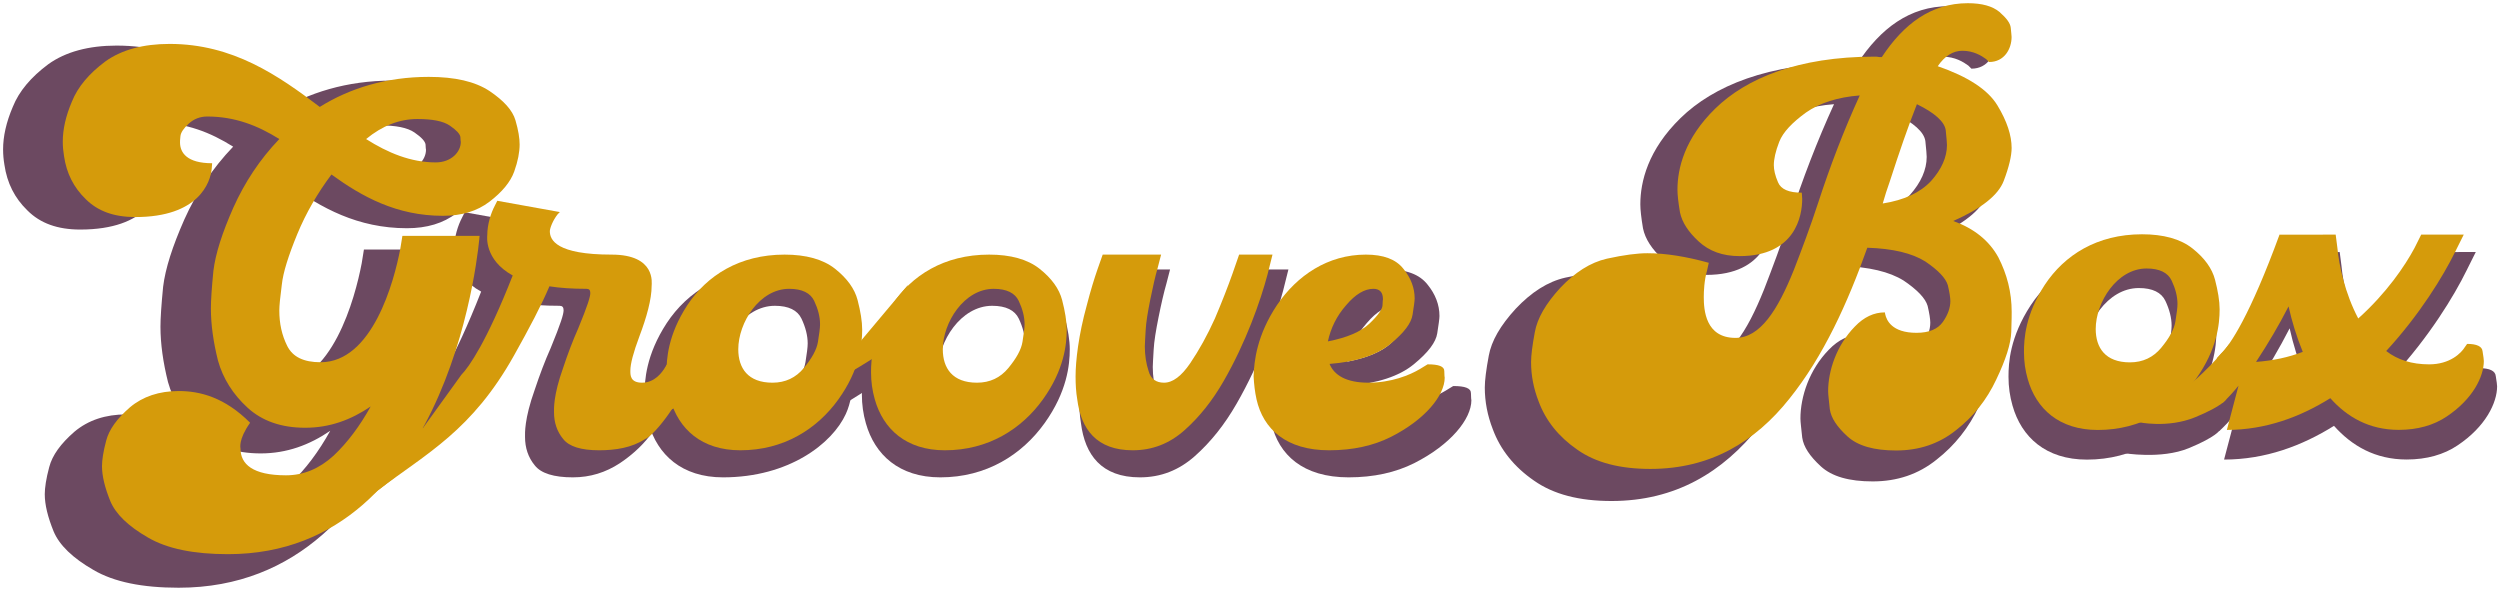 <svg width="767" height="181" viewBox="0 0 767 181" fill="none" xmlns="http://www.w3.org/2000/svg">
<g clip-path="url(#clip0_17_23)">
<path d="M258.5 117.5C264.493 110.291 274.5 98.5 274.5 98.5V113.5C274.5 113.5 268.5 118.5 255.5 126C253.2 127.327 249 128 249 128C249 128 254.965 121.752 258.5 117.5Z" fill="#6C4961"/>
<path d="M1.357 50.571C1.085 48.939 0.949 47.443 0.949 45.811C0.949 41.867 1.901 37.515 3.941 32.755C5.845 27.995 9.517 23.643 14.822 19.699C20.125 15.891 27.198 13.987 35.766 13.987C56.438 13.987 71.261 24.323 84.725 34.523C94.517 28.403 106.485 24.731 120.221 24.731C128.789 24.731 135.317 26.227 140.077 29.355C144.701 32.483 147.557 35.611 148.509 38.875C149.461 42.139 149.869 44.723 149.869 46.763C149.869 49.211 149.325 52.203 148.101 55.603C146.877 59.003 144.157 62.267 140.077 65.395C135.997 68.523 130.965 70.019 124.845 70.019C109.749 70.019 98.462 63.763 88.534 56.555C84.046 62.539 80.237 69.067 77.382 76.003C74.525 82.939 72.757 88.515 72.35 92.459C71.805 96.539 71.534 99.395 71.534 100.891C71.534 105.107 72.35 108.915 74.118 112.451C75.885 115.987 79.421 117.755 84.998 117.755C101.861 117.755 108.933 91.507 110.973 80.763L111.653 76.547H136.813C136.813 77.091 128.653 180.315 54.806 180.315C43.654 180.315 34.95 178.547 28.694 174.875C22.302 171.203 18.221 167.259 16.453 163.043C14.685 158.691 13.733 154.883 13.733 151.619C13.733 149.715 14.142 146.859 15.094 143.323C16.046 139.651 18.63 136.115 22.846 132.443C27.061 128.907 32.365 127.139 38.758 127.139C45.694 127.139 53.718 129.179 62.014 137.475C58.069 143.051 58.886 145.771 58.886 145.907C58.886 150.939 62.83 154.611 73.71 154.611C79.421 154.611 84.59 152.435 89.213 148.219C93.701 144.003 97.781 138.563 101.317 132.171C94.925 136.523 87.99 139.107 79.966 139.107C72.213 139.107 65.957 136.931 61.197 132.579C56.438 128.227 53.173 123.059 51.541 117.211C50.045 111.227 49.23 105.515 49.23 100.211C49.23 97.627 49.502 93.547 50.045 87.971C50.725 82.395 52.901 75.595 56.574 67.299C60.245 59.139 65.141 51.659 71.534 44.995C64.597 40.643 57.117 37.651 48.005 37.651C45.694 37.651 43.654 38.467 42.022 39.963C40.389 41.459 39.438 42.819 39.301 44.043C39.166 45.131 39.166 45.811 39.166 46.083C39.166 49.483 41.477 52.883 49.638 52.883L49.502 54.651C49.093 59.139 45.285 70.427 24.613 70.427C17.677 70.427 12.373 68.523 8.429 64.579C4.485 60.771 2.173 56.147 1.357 50.571ZM116.549 38.467C110.701 38.467 105.125 40.643 99.822 44.995C106.893 49.483 114.373 52.611 122.533 52.611C127.565 52.611 130.693 49.211 130.693 45.947C130.693 45.811 130.557 45.267 130.557 44.315C130.421 43.363 129.333 42.139 127.157 40.643C124.981 39.147 121.445 38.467 116.549 38.467Z" fill="#6C4961"/>
<path d="M122.5 137.475L129.663 123.059L130.887 121.835C133.335 119.387 139.183 110.955 147.615 89.467C138.231 84.299 139.319 76.547 139.319 76.411C139.319 72.739 140.543 69.067 141.767 66.755L142.583 65.123L162.983 68.795L162.303 69.475C160.671 71.515 159.719 74.099 159.719 75.051C159.719 77.907 161.895 82.667 179.847 82.667C194.399 82.667 192.903 92.051 192.903 92.867C192.903 97.219 191.271 103.067 188.959 109.187C186.919 114.627 185.967 118.299 185.967 120.475C185.967 121.835 185.831 124.419 189.775 124.419C193.855 124.419 196.303 121.155 197.391 119.251L197.935 118.435C201.607 118.435 203.511 119.251 203.647 120.747C203.647 122.243 203.783 123.059 203.783 123.195C203.783 128.635 198.751 136.387 190.183 142.099C185.831 144.955 181.071 146.451 175.767 146.451C169.919 146.451 165.975 145.227 164.071 142.779C162.031 140.331 161.079 137.339 161.079 134.075C161.079 132.987 160.807 128.635 164.071 119.523C165.567 115.035 167.199 110.683 168.967 106.739C172.095 99.123 172.911 96.403 172.911 95.179C172.911 94.227 172.503 93.819 171.687 93.819C167.063 93.819 162.983 93.547 159.583 93.003C156.999 99.123 153.055 106.603 148.023 115.579C142.855 124.555 128.348 131.627 122.5 137.475Z" fill="#6C4961"/>
<path d="M198.976 129.859C198.16 127.003 197.752 124.147 197.752 121.019C197.752 116.803 198.16 108.915 204.552 99.123C210.944 89.467 221.552 82.667 236.24 82.667C243.176 82.667 248.752 84.163 252.696 87.291C256.64 90.419 259.088 93.819 260.04 97.491C260.992 101.163 261.536 104.427 261.536 107.147C261.536 111.907 262.57 120.279 259.5 127C255.383 136.013 242.119 146.451 221.824 146.451C209.176 146.451 201.696 139.515 198.976 129.859ZM221.144 113.539C221.144 119.659 224.272 124.419 232.296 124.419C236.512 124.419 239.912 122.787 242.496 119.659C245.08 116.531 246.712 113.675 247.12 111.091C247.528 108.507 247.8 106.603 247.8 105.379C247.8 102.931 247.12 100.347 245.896 97.763C244.672 95.179 241.952 93.819 237.736 93.819C228.08 93.819 221.144 104.835 221.144 113.539Z" fill="#6C4961"/>
<path d="M265.648 129.859C264.832 127.003 264.424 124.147 264.424 121.019C264.424 116.803 264.832 108.915 271.224 99.123C277.616 89.467 288.224 82.667 302.912 82.667C309.848 82.667 315.424 84.163 319.368 87.291C323.312 90.419 325.76 93.819 326.712 97.491C327.664 101.163 328.208 104.427 328.208 107.147C328.208 111.907 327.392 120.203 320.456 129.859C313.52 139.515 302.64 146.451 288.496 146.451C275.848 146.451 268.368 139.515 265.648 129.859ZM287.816 113.539C287.816 119.659 290.944 124.419 298.968 124.419C303.184 124.419 306.584 122.787 309.168 119.659C311.752 116.531 313.384 113.675 313.792 111.091C314.2 108.507 314.472 106.603 314.472 105.379C314.472 102.931 313.792 100.347 312.568 97.763C311.344 95.179 308.624 93.819 304.408 93.819C294.752 93.819 287.816 104.835 287.816 113.539Z" fill="#6C4961"/>
<path d="M331.64 129.859C331.232 127.411 331.096 124.963 331.096 122.379C331.096 117.347 332.048 108.915 334.768 99.123C335.992 94.363 337.216 90.419 338.304 87.291L339.936 82.667H358.976L357.888 86.883C357.072 89.739 356.256 93.275 355.44 97.355C354.624 101.435 354.08 104.699 353.944 107.283C353.808 109.867 353.672 111.635 353.672 112.587C353.672 115.443 354.08 118.163 354.896 120.611C355.576 123.195 357.344 124.419 359.928 124.419C362.784 124.419 365.64 122.243 368.496 118.027C371.352 113.811 374.072 108.915 376.52 103.475C378.832 98.035 380.736 93.139 382.232 88.923L384.408 82.667H395.288L393.656 89.195C391.344 97.899 386.584 111.363 379.376 123.875C375.704 130.267 371.488 135.571 366.592 139.923C361.696 144.275 356.12 146.451 349.728 146.451C337.896 146.451 332.864 139.515 331.64 129.859Z" fill="#6C4961"/>
<path d="M390.084 129.859C389.54 127.411 389.268 124.963 389.132 122.379C389.268 117.347 390.22 108.915 396.748 99.123C403.276 89.467 413.34 82.667 425.716 82.667C431.428 82.667 435.508 84.163 437.956 87.291C440.404 90.283 441.628 93.547 441.628 96.947C441.628 97.763 441.356 99.667 440.948 102.251C440.54 104.971 438.228 108.099 433.74 111.771C429.252 115.443 422.588 117.619 413.884 118.299C415.38 121.971 419.324 124.419 426.532 124.419C434.012 124.419 439.996 121.971 443.396 119.931L445.844 118.435C449.516 118.435 451.284 119.115 451.284 120.611C451.284 122.107 451.42 122.787 451.42 122.787C451.42 128.499 445.164 136.387 433.876 142.099C428.164 144.955 421.5 146.451 413.748 146.451C399.74 146.451 392.26 139.515 390.084 129.859ZM413.34 110.955C419.596 109.731 424.084 107.827 426.94 105.107C429.796 102.387 431.156 100.347 431.156 99.123C431.156 97.899 431.292 97.355 431.292 97.219C431.292 94.907 430.204 93.819 428.164 93.819C425.308 93.819 422.316 95.587 419.324 99.123C416.196 102.659 414.292 106.603 413.34 110.955Z" fill="#6C4961"/>
<path d="M19.645 47.906C19.389 46.37 19.261 44.962 19.261 43.426C19.261 39.714 20.157 35.618 22.077 31.138C23.869 26.658 27.325 22.562 32.317 18.85C37.309 15.266 43.965 13.474 52.029 13.474C71.485 13.474 85.437 23.202 98.109 32.802C107.325 27.042 118.589 23.586 131.517 23.586C139.581 23.586 145.725 24.994 150.205 27.938C154.557 30.882 157.245 33.826 158.141 36.898C159.037 39.97 159.421 42.402 159.421 44.322C159.421 46.626 158.909 49.442 157.757 52.642C156.605 55.842 154.045 58.914 150.205 61.858C146.365 64.802 141.629 66.21 135.869 66.21C121.661 66.21 111.037 60.322 101.693 53.538C97.469 59.17 93.885 65.314 91.197 71.842C88.509 78.37 86.845 83.618 86.461 87.33C85.949 91.17 85.693 93.858 85.693 95.266C85.693 99.234 86.461 102.818 88.125 106.146C89.789 109.474 93.117 111.138 98.365 111.138C114.237 111.138 120.893 86.434 122.813 76.322L123.453 72.354H147.133C147.133 72.866 139.453 170.018 69.949 170.018C59.453 170.018 51.261 168.354 45.373 164.898C39.357 161.442 35.517 157.73 33.853 153.762C32.189 149.666 31.293 146.082 31.293 143.01C31.293 141.218 31.677 138.53 32.573 135.202C33.469 131.746 35.901 128.418 39.869 124.962C43.837 121.634 48.829 119.97 54.845 119.97C61.373 119.97 68.925 121.89 76.733 129.698C73.021 134.946 73.789 137.506 73.789 137.634C73.789 142.37 77.501 145.826 87.741 145.826C93.117 145.826 97.981 143.778 102.333 139.81C106.557 135.842 110.397 130.722 113.725 124.706C107.709 128.802 101.181 131.234 93.629 131.234C86.333 131.234 80.445 129.186 75.965 125.09C71.485 120.994 68.413 116.13 66.877 110.626C65.469 104.994 64.701 99.618 64.701 94.626C64.701 92.194 64.957 88.354 65.469 83.106C66.109 77.858 68.157 71.458 71.613 63.65C75.069 55.97 79.677 48.93 85.693 42.658C79.165 38.562 72.125 35.746 63.549 35.746C61.373 35.746 59.453 36.514 57.917 37.922C56.381 39.33 55.485 40.61 55.357 41.762C55.229 42.786 55.229 43.426 55.229 43.682C55.229 46.882 57.405 50.082 65.085 50.082L64.957 51.746C64.573 55.97 60.989 66.594 41.533 66.594C35.005 66.594 30.013 64.802 26.301 61.09C22.589 57.506 20.413 53.154 19.645 47.906ZM128.061 36.514C122.557 36.514 117.309 38.562 112.317 42.658C118.973 46.882 126.013 49.826 133.693 49.826C138.429 49.826 141.373 46.626 141.373 43.554C141.373 43.426 141.245 42.914 141.245 42.018C141.117 41.122 140.093 39.97 138.045 38.562C135.997 37.154 132.669 36.514 128.061 36.514Z" fill="#D59B0B"/>
<path d="M116 150.379L124.535 139.81L129.663 131.458L141.555 114.978C143.859 112.674 149.363 104.738 157.299 84.514C148.467 79.65 149.491 72.354 149.491 72.226C149.491 68.77 150.643 65.314 151.795 63.138L152.563 61.602L171.763 65.058L171.123 65.698C169.587 67.618 168.691 70.05 168.691 70.946C168.691 73.634 170.739 78.114 187.635 78.114C201.331 78.114 199.923 86.946 199.923 87.714C199.923 91.81 198.387 97.314 196.211 103.074C194.291 108.194 193.395 111.65 193.395 113.698C193.395 114.978 193.267 117.41 196.979 117.41C200.819 117.41 203.123 114.338 204.147 112.546L204.659 111.778C208.115 111.778 209.907 112.546 210.035 113.954C210.035 115.362 210.163 116.13 210.163 116.258C210.163 121.378 201 133.5 197.935 134.69C193.839 137.378 188.787 138.146 183.795 138.146C178.291 138.146 174.579 136.994 172.787 134.69C170.867 132.386 169.971 129.57 169.971 126.498C169.971 125.474 169.715 121.378 172.787 112.802C174.195 108.578 175.731 104.482 177.395 100.77C180.339 93.602 181.107 91.042 181.107 89.89C181.107 88.994 180.723 88.61 179.955 88.61C175.603 88.61 171.763 88.354 168.563 87.842C166.131 93.602 162.419 100.642 157.683 109.09C144.743 132.171 131 139 116 150.379Z" fill="#D59B0B"/>
<path d="M205.639 122.53C204.871 119.842 204.487 117.154 204.487 114.21C204.487 110.242 204.871 102.818 210.887 93.602C216.903 84.514 226.887 78.114 240.711 78.114C247.239 78.114 252.487 79.522 256.199 82.466C259.911 85.41 262.215 88.61 263.111 92.066C264.007 95.522 264.519 98.594 264.519 101.154C264.519 105.634 263.751 113.442 257.223 122.53C250.695 131.618 240.455 138.146 227.143 138.146C215.239 138.146 208.199 131.618 205.639 122.53ZM226.503 107.17C226.503 112.93 229.447 117.41 236.999 117.41C240.967 117.41 244.167 115.874 246.599 112.93C249.031 109.986 250.567 107.298 250.951 104.866C251.335 102.434 251.591 100.642 251.591 99.49C251.591 97.186 250.951 94.754 249.799 92.322C248.647 89.89 246.087 88.61 242.119 88.61C233.031 88.61 226.503 98.978 226.503 107.17Z" fill="#D59B0B"/>
<path d="M268.389 122.53C267.621 119.842 267.237 117.154 267.237 114.21C267.237 110.242 267.621 102.818 273.637 93.602C279.653 84.514 289.637 78.114 303.461 78.114C309.989 78.114 315.237 79.522 318.949 82.466C322.661 85.41 324.965 88.61 325.861 92.066C326.757 95.522 327.269 98.594 327.269 101.154C327.269 105.634 326.501 113.442 319.973 122.53C313.445 131.618 303.205 138.146 289.893 138.146C277.989 138.146 270.949 131.618 268.389 122.53ZM289.253 107.17C289.253 112.93 292.197 117.41 299.749 117.41C303.717 117.41 306.917 115.874 309.349 112.93C311.781 109.986 313.317 107.298 313.701 104.866C314.085 102.434 314.341 100.642 314.341 99.49C314.341 97.186 313.701 94.754 312.549 92.322C311.397 89.89 308.837 88.61 304.869 88.61C295.781 88.61 289.253 98.978 289.253 107.17Z" fill="#D59B0B"/>
<path d="M330.499 122.53C330.115 120.226 329.987 117.922 329.987 115.49C329.987 110.754 330.883 102.818 333.443 93.602C334.595 89.122 335.747 85.41 336.771 82.466L338.307 78.114H356.227L355.203 82.082C354.435 84.77 353.667 88.098 352.899 91.938C352.131 95.778 351.619 98.85 351.491 101.282C351.363 103.714 351.235 105.378 351.235 106.274C351.235 108.962 351.619 111.522 352.387 113.826C353.027 116.258 354.691 117.41 357.123 117.41C359.811 117.41 362.499 115.362 365.187 111.394C367.875 107.426 370.435 102.818 372.739 97.698C374.915 92.578 376.707 87.97 378.115 84.002L380.163 78.114H390.403L388.867 84.258C386.691 92.45 382.211 105.122 375.427 116.898C371.971 122.914 368.003 127.906 363.395 132.002C358.787 136.098 353.539 138.146 347.523 138.146C336.387 138.146 331.651 131.618 330.499 122.53Z" fill="#D59B0B"/>
<path d="M385.505 122.53C384.993 120.226 384.737 117.922 384.609 115.49C384.737 110.754 385.633 102.818 391.777 93.602C397.921 84.514 407.393 78.114 419.041 78.114C424.417 78.114 428.257 79.522 430.561 82.466C432.865 85.282 434.017 88.354 434.017 91.554C434.017 92.322 433.761 94.114 433.377 96.546C432.993 99.106 430.817 102.05 426.593 105.506C422.369 108.962 416.097 111.01 407.905 111.65C409.313 115.106 413.025 117.41 419.809 117.41C426.849 117.41 432.481 115.106 435.681 113.186L437.985 111.778C441.441 111.778 443.105 112.418 443.105 113.826C443.105 115.234 443.233 115.874 443.233 115.874C443.233 121.25 437.345 128.674 426.721 134.05C421.345 136.738 415.073 138.146 407.777 138.146C394.593 138.146 387.553 131.618 385.505 122.53ZM407.393 104.738C413.281 103.586 417.505 101.794 420.193 99.234C422.881 96.674 424.161 94.754 424.161 93.602C424.161 92.45 424.289 91.938 424.289 91.81C424.289 89.634 423.265 88.61 421.345 88.61C418.657 88.61 415.841 90.274 413.025 93.602C410.081 96.93 408.289 100.642 407.393 104.738Z" fill="#D59B0B"/>
<path d="M457.99 131.689C456.356 127.474 455.539 123.258 455.537 118.906C455.537 116.73 455.943 113.466 456.758 109.114C457.572 104.625 460.291 99.864 465.049 94.695C469.807 89.661 474.838 86.395 480.278 85.17C485.853 83.944 490.205 83.398 493.469 83.397C499.453 83.395 506.118 84.481 513.462 86.518L512.919 88.966C511.968 92.231 511.833 95.903 511.834 97.671C511.836 101.887 512.383 110.999 522.175 110.995C530.199 110.992 535.908 102.014 541.207 88.821C543.789 82.156 546.506 74.947 549.088 67.058C553.027 54.953 557.511 43.255 562.676 31.965C555.468 32.512 549.62 34.418 545.133 37.547C540.647 40.813 537.656 43.942 536.433 47.07C535.21 50.199 534.667 52.783 534.667 54.687C534.668 56.183 535.076 58.087 536.029 60.262C536.982 62.574 539.566 63.661 543.782 63.66L543.919 65.7C543.921 71.14 541.75 84.332 523.526 84.339C517.95 84.341 513.597 82.71 510.196 79.583C506.795 76.457 504.754 73.329 504.073 70.065C503.528 66.802 503.255 64.354 503.254 62.722C503.252 55.786 505.56 45.993 515.621 36.197C525.682 26.402 542.543 19.324 567.431 19.316C567.975 19.316 568.519 19.315 569.063 19.451L569.879 19.451C576.948 8.704 585.921 1.901 597.889 1.897C602.513 1.896 605.914 2.846 608.226 4.75C610.539 6.789 611.764 8.42 611.9 9.916C612.037 11.412 612.173 12.5 612.173 12.908C612.174 16.716 609.864 21.069 604.832 21.071L603.88 20.119C602.383 19.032 599.799 17.401 596.127 17.402C593.135 17.403 590.415 19.036 588.104 22.437C597.897 25.833 604.427 30.047 607.557 35.214C610.686 40.381 612.184 45.004 612.185 49.084C612.186 51.532 611.372 55.205 609.605 59.829C607.839 64.454 602.4 68.808 593.154 72.891C599.954 75.337 604.852 79.279 607.846 84.718C610.704 90.293 612.202 96.14 612.204 102.532C612.204 103.076 612.205 105.252 612.07 109.06C611.935 112.868 610.305 118.037 607.179 124.566C604.054 131.231 599.703 136.673 594.129 141.027C588.555 145.516 582.027 147.695 574.547 147.697C567.339 147.7 562.035 146.206 558.634 143.079C555.233 139.952 553.328 137.097 552.919 134.241C552.646 131.521 552.373 129.481 552.373 128.393C552.37 121.729 555.087 113.432 561.069 107.31C564.06 104.181 567.324 102.684 570.86 102.683L570.996 103.362C571.405 105.13 573.038 109.346 581.198 109.343C585.278 109.342 588.134 108.117 589.765 105.804C591.396 103.491 592.211 101.179 592.211 99.003C592.21 97.915 591.938 96.147 591.393 93.835C590.712 91.524 588.263 88.941 584.046 86.086C579.693 83.368 573.437 81.874 565.141 81.605C558.755 99.559 550.873 116.969 539.725 130.845C528.578 144.857 514.029 153.702 494.445 153.709C484.517 153.712 476.629 151.675 470.643 147.461C464.522 143.247 460.304 137.944 457.99 131.689ZM570.168 67.187C577.103 66.096 582.406 63.647 585.941 59.837C589.34 56.028 591.106 52.084 591.105 48.14C591.105 47.46 590.968 45.828 590.695 43.244C590.286 40.524 587.158 37.669 581.309 34.815C578.455 42.024 575.602 50.321 572.477 59.978C571.662 62.29 570.847 64.739 570.168 67.187Z" fill="#6C4961"/>
<path d="M617.435 124.427C616.618 121.571 616.209 118.715 616.207 115.587C616.206 111.371 616.611 103.483 623 93.689C629.389 84.03 639.994 77.227 654.682 77.222C661.618 77.219 667.195 78.713 671.14 81.84C675.085 84.967 677.534 88.366 678.487 92.038C679.441 95.709 679.986 98.973 679.987 101.693C679.988 106.453 679.175 114.749 672.242 124.408C665.31 134.066 654.432 141.006 640.288 141.011C627.64 141.015 620.158 134.082 617.435 124.427ZM639.597 108.099C639.599 114.219 642.729 118.978 650.753 118.975C654.969 118.974 658.368 117.341 660.951 114.212C663.534 111.083 665.165 108.226 665.572 105.642C665.979 103.058 666.251 101.154 666.25 99.93C666.249 97.482 665.568 94.898 664.344 92.314C663.119 89.731 660.398 88.372 656.182 88.373C646.526 88.377 639.594 99.395 639.597 108.099Z" fill="#6C4961"/>
<path d="M679.072 117.605L680.432 116.109C683.423 113.388 689.947 103.458 699.458 77.478L699.458 77.342L717.818 77.336L718.364 81.552C718.91 87.4 720.817 96.375 725.172 104.67C734.417 96.37 740.398 87.528 743.524 81.679L745.698 77.327L759.57 77.322L756.716 83.035C752.911 90.788 745.299 103.303 734.287 115.274C737.96 118.129 742.585 119.624 748.297 119.622C755.097 119.619 758.767 115.946 759.991 113.906L760.67 112.953C763.798 112.952 765.567 113.768 765.703 115.4C765.976 117.032 766.112 118.12 766.112 118.528C766.114 123.56 762.581 130.905 754.015 136.62C749.8 139.477 744.496 140.975 738.376 140.977C728.72 140.98 721.511 136.767 716.069 130.649C706.279 136.772 694.992 140.992 682.344 140.996L686.147 126.579C684.38 128.756 682.613 130.66 680.845 132.293L679.072 117.605ZM691.856 118.825C697.432 118.415 702.464 117.325 707.087 115.556C705.046 110.525 703.548 105.629 702.458 100.733C699.332 106.854 695.798 112.84 691.856 118.825Z" fill="#6C4961"/>
<path d="M472.042 123.14C470.505 119.173 469.736 115.205 469.734 111.109C469.734 109.061 470.117 105.989 470.883 101.893C471.65 97.668 474.208 93.188 478.686 88.322C483.165 83.585 487.9 80.511 493.019 79.357C498.267 78.203 502.363 77.69 505.435 77.689C511.067 77.687 517.339 78.709 524.252 80.626L523.741 82.931C522.846 86.003 522.719 89.459 522.719 91.123C522.721 95.091 523.236 103.667 532.452 103.664C540.004 103.661 545.377 95.211 550.365 82.793C552.794 76.521 555.352 69.736 557.782 62.311C561.49 50.918 565.71 39.908 570.57 29.282C563.786 29.797 558.283 31.591 554.06 34.536C549.837 37.61 547.022 40.555 545.871 43.499C544.72 46.443 544.209 48.876 544.21 50.668C544.21 52.076 544.595 53.867 545.491 55.915C546.388 58.091 548.821 59.114 552.789 59.113L552.917 61.033C552.919 66.153 550.875 78.569 533.723 78.575C528.475 78.577 524.379 77.042 521.178 74.1C517.977 71.157 516.056 68.213 515.415 65.141C514.901 62.07 514.645 59.766 514.644 58.23C514.642 51.702 516.815 42.485 526.284 33.266C535.752 24.047 551.622 17.385 575.046 17.377C575.558 17.377 576.07 17.377 576.582 17.505L577.35 17.504C584.003 7.39 592.449 0.987 603.713 0.983C608.065 0.982 611.265 1.877 613.441 3.668C615.618 5.587 616.771 7.123 616.899 8.531C617.028 9.939 617.156 10.963 617.156 11.347C617.157 14.931 614.983 19.027 610.247 19.029L609.35 18.133C607.942 17.11 605.51 15.575 602.054 15.576C599.238 15.577 596.678 17.114 594.503 20.314C603.72 23.511 609.866 27.477 612.811 32.34C615.757 37.203 617.166 41.555 617.168 45.395C617.169 47.699 616.402 51.155 614.739 55.507C613.077 59.86 607.958 63.958 599.255 67.801C605.656 70.103 610.266 73.813 613.083 78.932C615.773 84.179 617.183 89.683 617.185 95.698C617.185 96.21 617.186 98.258 617.059 101.843C616.932 105.427 615.398 110.291 612.456 116.436C609.514 122.709 605.42 127.831 600.173 131.928C594.927 136.154 588.784 138.204 581.744 138.207C574.96 138.209 569.967 136.803 566.766 133.86C563.565 130.917 561.772 128.23 561.387 125.542C561.13 122.982 560.874 121.062 560.873 120.038C560.871 113.766 563.429 105.957 569.059 100.195C571.874 97.25 574.945 95.841 578.273 95.84L578.401 96.48C578.786 98.144 580.323 102.111 588.003 102.109C591.843 102.107 594.531 100.954 596.066 98.778C597.601 96.601 598.369 94.425 598.368 92.377C598.368 91.353 598.111 89.689 597.598 87.513C596.957 85.338 594.653 82.906 590.684 80.22C586.587 77.661 580.698 76.255 572.89 76.002C566.88 92.9 559.462 109.286 548.97 122.346C538.479 135.534 524.786 143.858 506.354 143.865C497.01 143.868 489.585 141.95 483.952 137.984C478.19 134.018 474.22 129.028 472.042 123.14ZM577.622 62.432C584.149 61.406 589.141 59.1 592.467 55.515C595.666 51.93 597.329 48.217 597.328 44.505C597.327 43.865 597.199 42.329 596.942 39.898C596.557 37.338 593.612 34.651 588.107 31.965C585.422 38.749 582.736 46.558 579.795 55.647C579.028 57.824 578.261 60.128 577.622 62.432Z" fill="#D59B0B"/>
<path d="M622.108 116.305C621.339 113.617 620.954 110.929 620.953 107.985C620.952 104.017 621.333 96.593 627.346 87.375C633.359 78.285 643.341 71.882 657.165 71.877C663.693 71.875 668.941 73.281 672.654 76.224C676.367 79.166 678.672 82.365 679.57 85.821C680.467 89.277 680.98 92.349 680.981 94.909C680.982 99.389 680.217 107.197 673.692 116.287C667.167 125.377 656.929 131.909 643.617 131.913C631.713 131.918 624.671 125.392 622.108 116.305ZM642.967 100.938C642.969 106.698 645.914 111.177 653.466 111.174C657.434 111.173 660.634 109.636 663.065 106.691C665.496 103.746 667.031 101.057 667.414 98.625C667.797 96.193 668.053 94.401 668.052 93.249C668.051 90.945 667.411 88.513 666.258 86.082C665.105 83.65 662.544 82.371 658.576 82.372C649.488 82.376 642.964 92.746 642.967 100.938Z" fill="#D59B0B"/>
<path d="M680.12 109.885L681.399 108.477C684.215 105.916 690.355 96.57 699.307 72.118L699.307 71.99L716.587 71.984L717.1 75.952C717.614 81.456 719.409 89.903 723.508 97.71C732.209 89.899 737.838 81.577 740.78 76.072L742.827 71.975L755.883 71.971L753.197 77.348C749.615 84.645 742.451 96.424 732.087 107.691C735.544 110.378 739.897 111.784 745.273 111.783C751.673 111.78 755.127 108.323 756.279 106.403L756.918 105.507C759.862 105.506 761.527 106.273 761.655 107.809C761.912 109.345 762.04 110.369 762.04 110.753C762.042 115.489 758.716 122.402 750.654 127.781C746.687 130.47 741.695 131.88 735.935 131.882C726.847 131.885 720.062 127.919 714.94 122.161C705.726 127.924 695.103 131.896 683.199 131.9L686.779 118.331C685.116 120.379 683.452 122.172 681.789 123.708L680.12 109.885ZM692.152 111.033C697.4 110.647 702.136 109.621 706.487 107.956C704.566 103.221 703.156 98.613 702.13 94.005C699.188 99.766 695.862 105.4 692.152 111.033Z" fill="#D59B0B"/>
<path d="M128 131.5L133 131L129 138.5L121 146.5L114 152L128 131.5Z" fill="#D59B0B"/>
<path d="M659.51 135C662.019 133.494 682 115.5 682 115.5L681 132C681 132 680.01 134 671.51 137.5C663.01 141 651.5 139 651.5 139C651.5 139 657 136.506 659.51 135Z" fill="#6C4961"/>
<path d="M203 115.5L207 106.5L216 121L203 127V115.5Z" fill="#D59B0B"/>
<path d="M262.5 106.5C268.493 99.291 278.5 87.5 278.5 87.5V102.5C278.5 102.5 272.5 107.5 259.5 115C257.2 116.327 253 117 253 117C253 117 258.965 110.752 262.5 106.5Z" fill="#D59B0B"/>
<path d="M665.5 122.5C675.5 116.5 684 105.5 684 105.5L683 122.5C683 122.5 682 124.5 673.5 128C665 131.5 656 129.5 656 129.5C656 129.5 655.5 128.5 665.5 122.5Z" fill="#D59B0B"/>
</g>
<defs>
<clipPath id="clip0_17_23">
<rect width="765.163" height="179.332" fill="white" transform="translate(0.949 0.983)"/>
</clipPath>
</defs>
</svg>
